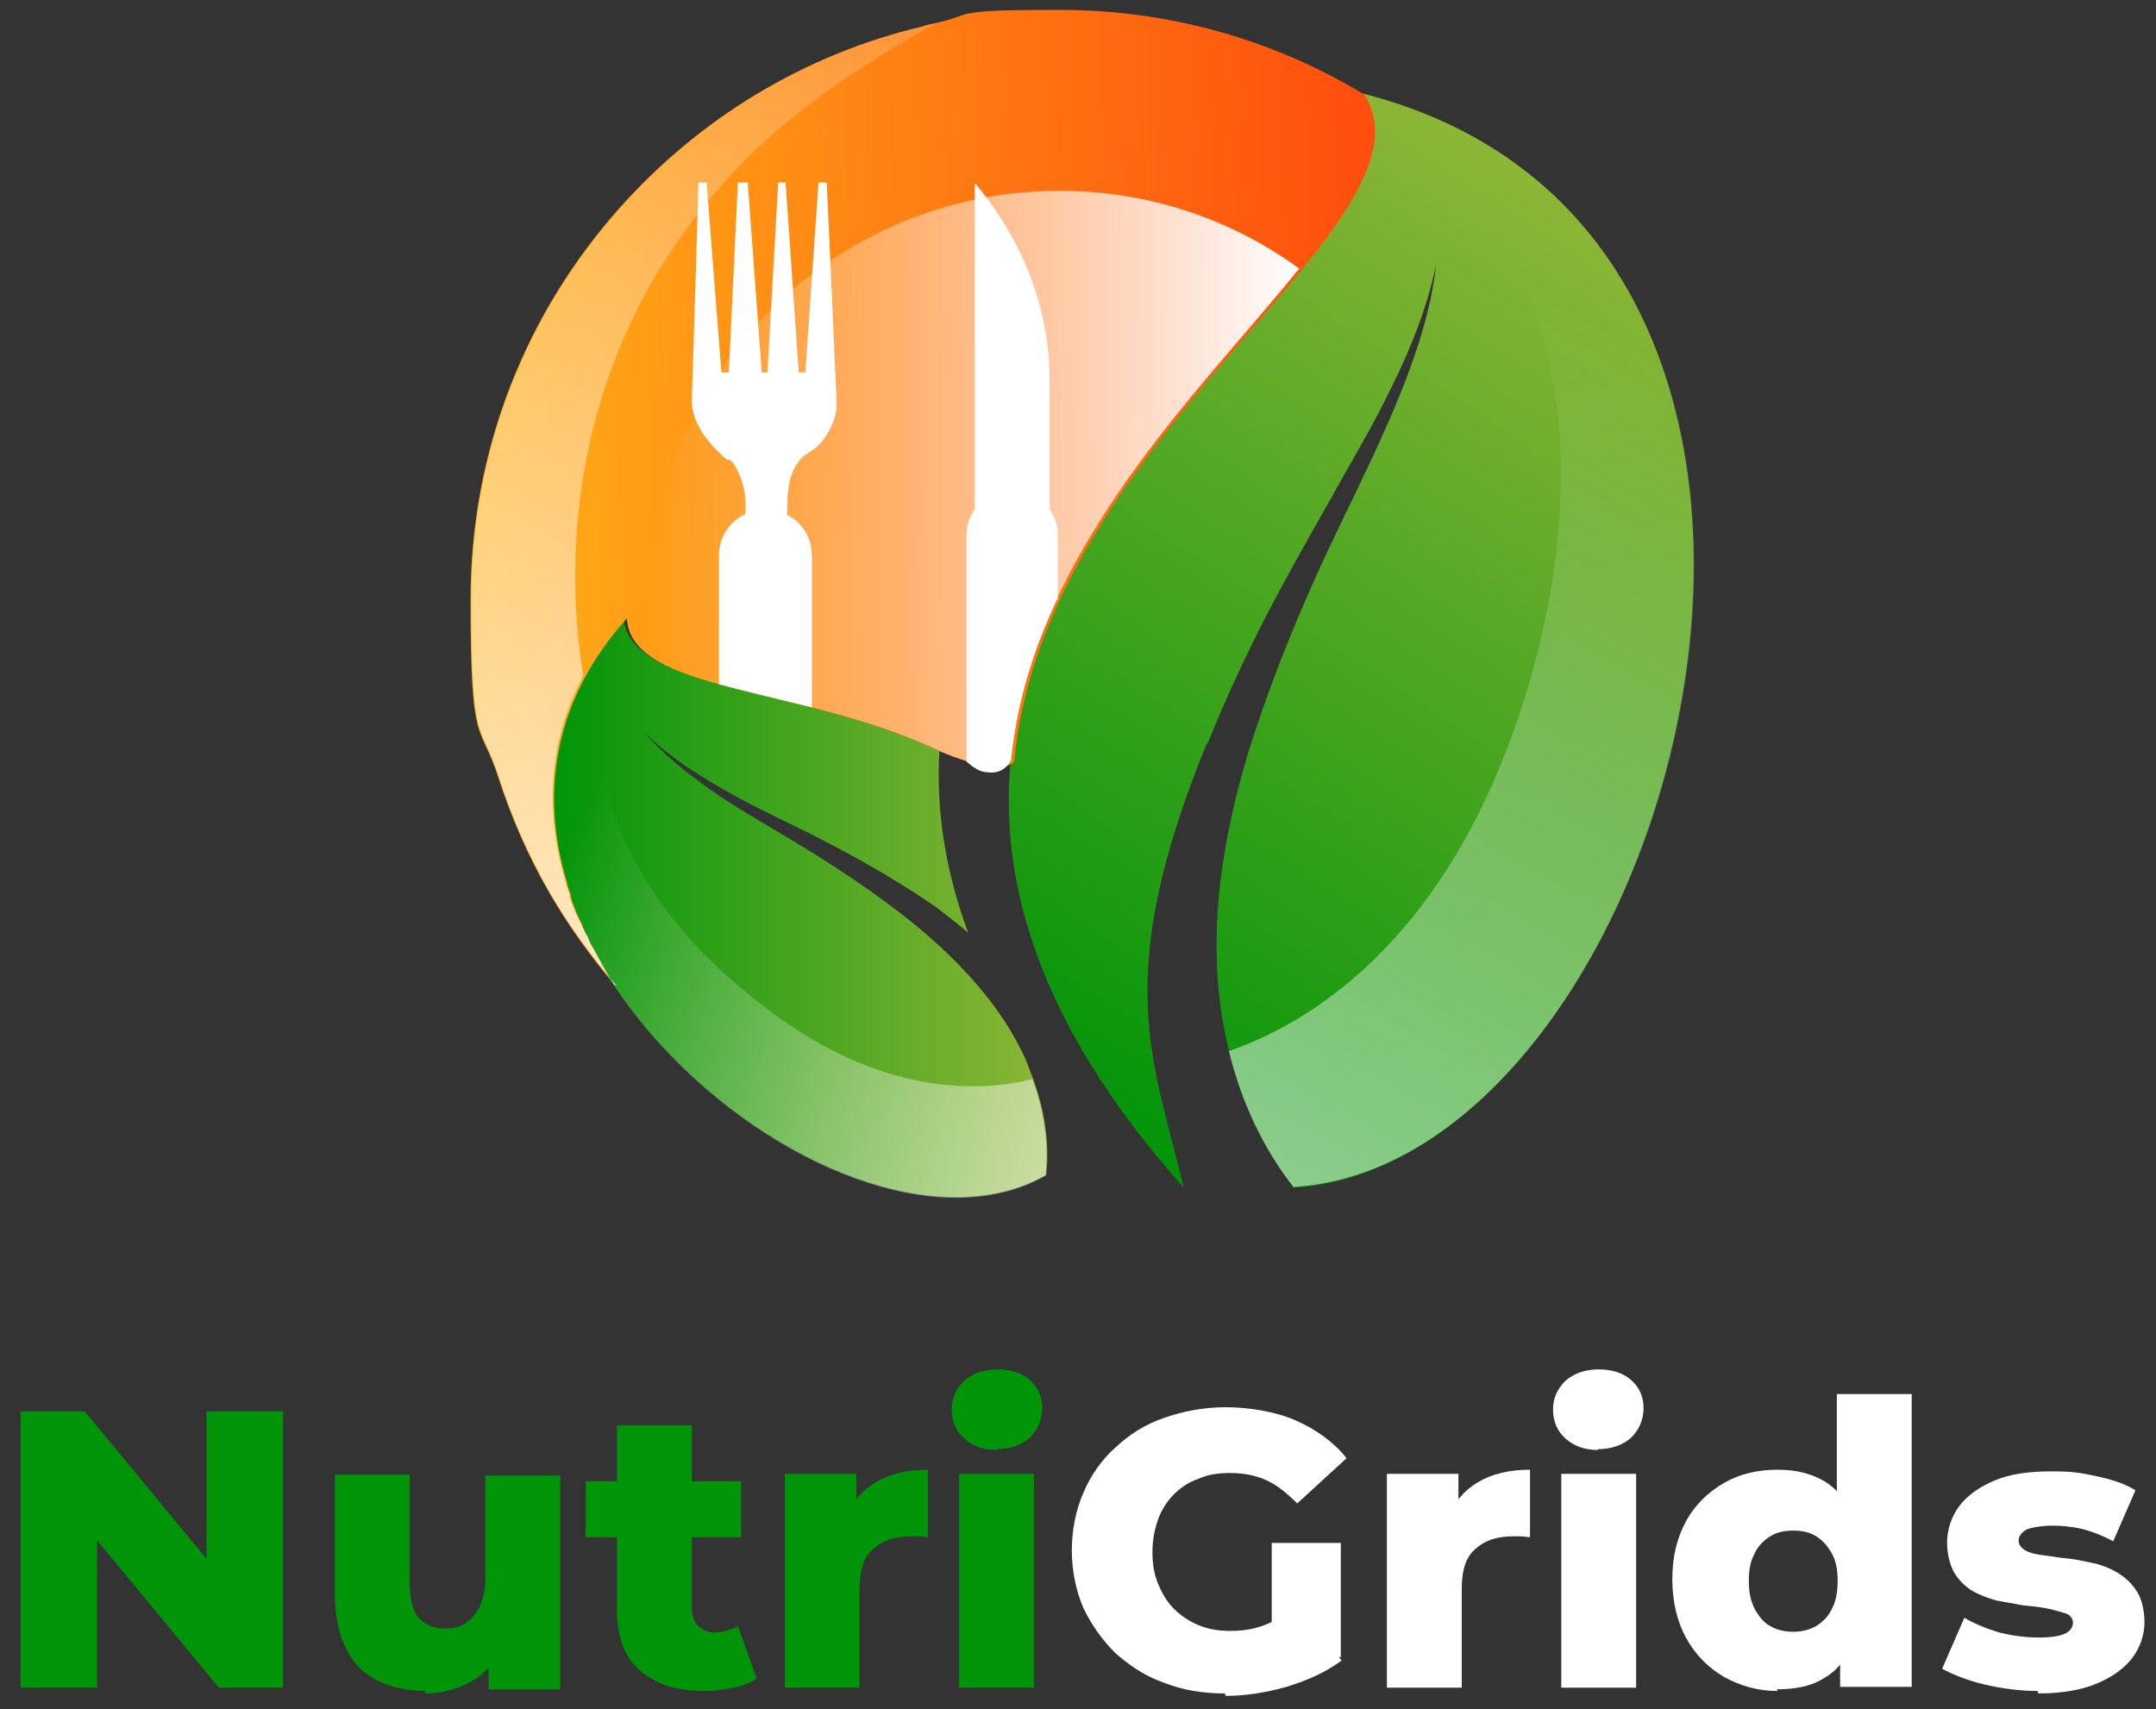 <?xml version="1.0" encoding="UTF-8"?>
<svg xmlns="http://www.w3.org/2000/svg" version="1.1" xmlns:xlink="http://www.w3.org/1999/xlink" viewBox="0 0 262.1 207.8">
  <rect x="0" y="0" width="262.1" height="207.8" fill="#333333" stroke="none"/>
  <!-- Generator: Adobe Illustrator 29.5.1, SVG Export Plug-In . SVG Version: 2.1.0 Build 141)  -->
  <defs>
    <style>
      .st0 {
        fill: url(#linear-gradient1);
      }

      .st0, .st1, .st2, .st3 {
        mix-blend-mode: soft-light;
      }

      .st4 {
        fill: url(#linear-gradient2);
      }

      .st5 {
        fill: #fff;
      }

      .st1 {
        fill: url(#linear-gradient3);
      }

      .st2 {
        fill: url(#linear-gradient4);
      }

      .st6 {
        isolation: isolate;
      }

      .st7 {
        fill: #009409;
      }

      .st8 {
        fill: url(#_Градієнт_без_назви_131);
      }

      .st3 {
        fill: url(#linear-gradient);
      }

      .st9 {
        fill: url(#_Градієнт_без_назви_13);
      }
    </style>
    <linearGradient id="_Градієнт_без_назви_13" data-name="Градієнт без назви 13" x1="200.4" y1="51.9" x2="326.8" y2="51.9" gradientTransform="translate(267.4 -165.3) rotate(123.2) scale(1 -1)" gradientUnits="userSpaceOnUse">
      <stop offset="0" stop-color="#8db636"/>
      <stop offset="1" stop-color="#009409"/>
    </linearGradient>
    <linearGradient id="linear-gradient" x1="210.7" y1="49.8" x2="418.2" y2="63.9" gradientTransform="translate(267.4 -165.3) rotate(123.2) scale(1 -1)" gradientUnits="userSpaceOnUse">
      <stop offset="0" stop-color="#fff" stop-opacity="0"/>
      <stop offset="1" stop-color="#fff"/>
    </linearGradient>
    <linearGradient id="_Градієнт_без_назви_131" data-name="Градієнт без назви 13" x1="-27" y1="110.2" x2="33.3" y2="110.2" gradientTransform="translate(100.3) rotate(-180) scale(1 -1)" xlink:href="#_Градієнт_без_назви_13"/>
    <linearGradient id="linear-gradient1" x1="309" y1="10.3" x2="441.5" y2="19.3" gradientTransform="translate(-209.5 -32.1) rotate(23.2)" xlink:href="#linear-gradient"/>
    <linearGradient id="linear-gradient2" x1="172.7" y1="58.4" x2="49.7" y2="61.6" gradientUnits="userSpaceOnUse">
      <stop offset="0" stop-color="#ff490d"/>
      <stop offset="1" stop-color="#ffb719"/>
    </linearGradient>
    <linearGradient id="linear-gradient3" x1="72.7" y1="-20.4" x2="109.4" y2="157.5" gradientTransform="matrix(1,0,0,1,0,0)" xlink:href="#linear-gradient"/>
    <linearGradient id="linear-gradient4" x1="79" y1="58.2" x2="158" y2="58.2" gradientTransform="matrix(1,0,0,1,0,0)" xlink:href="#linear-gradient"/>
  </defs>
  <g class="st6">
    <g id="_Шар_1" data-name="Шар_1">
      <g>
        <g>
          <g>
            <path class="st9" d="M146.8,90.4c4.7-11.5,8.7-18.7,14.6-29.1,2.6-4.7,5.4-9.3,7.7-14.1,2.4-4.8,4.4-9.8,5.5-15.1-.6,5.4-2.3,10.6-4.3,15.6-2,5-4.4,9.9-6.7,14.7-4.7,9.6-8.9,19.5-12,29.6-3,10.1-4.6,20.5-3.2,30.5.2,1.8.6,3.5,1,5.3,1.5,6.2,4.2,11.9,7.9,16.6,46.7-3,77.1-115.8,8.1-133.1,13.9,21.6-84.5,62.4-21.5,133.1-3.7-15.7-8.9-25.3,2.8-54Z"/>
            <path class="st3" d="M157.4,144.3c46.7-3,77.1-115.8,8.1-133.1,11.8,6.9,19.9,19.4,22.8,32.7,2.9,13.3,1.2,27.4-2.8,40.5-3,9.7-7.3,19-13.6,26.9-5.9,7.4-13.6,13.4-22.5,16.5,1.5,6.2,4.2,11.9,7.9,16.6Z"/>
          </g>
          <g>
            <path class="st8" d="M75.8,75c0,0,0-.1,0-.2.2,9.3,21.5,8.3,38.4,16.5-.4,6.9.6,14.3,3.5,22.1-1.3-1.1-2.6-2.1-3.9-3.1-5.8-4-11.9-7.3-18.1-10.3-3.1-1.5-6.1-3-9.1-4.8s-5.8-3.7-8.2-6.1c2.2,2.6,5,4.8,7.8,6.8,2.8,2,5.8,3.7,8.8,5.5,5.9,3.5,11.6,7.2,16.8,11.5,5.1,4.3,9.7,9.3,12.5,15.1.5,1,.7,1.6,1.3,3.2,1.4,3.8,2,7.8,1.6,11.6-25.9,14.9-81.9-34.3-51.4-67.9Z"/>
            <path class="st0" d="M127.2,142.9c-25.9,14.9-82-34.4-51.4-68-3.9,7.8-3.8,17.3-.6,25.5,3.2,8.1,9,15,15.8,20.5,5,4.1,10.6,7.6,16.7,9.5,5.7,1.8,12,2.3,17.8.8,1.4,3.8,2,7.8,1.6,11.6Z"/>
          </g>
          <g>
            <path class="st4" d="M165.5,11.4c0,0,.1,0,.2,0-10.8-6.5-23.4-10.2-36.9-10.2s-10.2.5-15,1.6c-.5.1-1.1.2-1.6.4-14.5,3.4-27.3,11.3-36.9,22.1-11.3,12.7-18.1,29.3-18.1,47.6s1.1,14.7,3.3,21.4c1.6,5,3.7,9.8,6.3,14.3,2.2,3.8,4.8,7.4,7.6,10.8-.2-.3-.4-.6-.6-.9-.1-.2-.3-.4-.4-.7-.2-.3-.4-.6-.5-.9-.2-.3-.3-.5-.4-.8-.1-.3-.3-.5-.4-.8-.2-.3-.3-.7-.5-1,0-.2-.2-.4-.3-.6-.2-.4-.4-.8-.5-1.2,0-.1-.1-.3-.2-.4-.2-.4-.4-.9-.6-1.3,0-.1,0-.2-.1-.3-.2-.5-.4-1-.5-1.5,0,0,0-.1,0-.2-.2-.5-.4-1.1-.5-1.6,0,0,0,0,0,0-3.2-10.6-1.7-22,7.3-32,0,0,0-.1,0-.2.2,9.3,21.5,8.3,38.4,16.5,6.9,2.9,8.7,1.4,8.7,1,3.8-39.8,52.5-65.5,42.5-81.1Z"/>
            <path class="st1" d="M74.7,119.8c-.1-.2-.2-.4-.3-.5-.2-.3-.4-.7-.6-1-.1-.2-.3-.5-.4-.7-.2-.3-.3-.6-.5-.9-.2-.3-.3-.6-.5-.9-.1-.2-.3-.5-.4-.7-.2-.3-.4-.7-.5-1,0-.2-.2-.4-.3-.6-.2-.4-.4-.8-.6-1.2,0-.1-.1-.3-.2-.4-.2-.4-.4-.9-.6-1.3,0-.1,0-.2-.1-.3-.2-.5-.4-1-.5-1.5,0,0,0-.1,0-.2-.2-.5-.4-1.1-.5-1.6,0,0,0,0,0,0-2.4-8.2-2.1-16.7,2.2-24.8-2.2-13.7-.7-28,4.8-40.8,3-7,7.2-13.5,12.3-19.2,6.8-7.6,15.1-13.3,23.9-18.3.6-.4,1.3-.7,2-1.1-.5.1-1.1.2-1.6.4-14.5,3.4-27.3,11.3-36.9,22.1-11.3,12.7-18.1,29.3-18.1,47.6s1.1,14.7,3.3,21.4c1.6,5,3.7,9.8,6.3,14.3,2.3,4,5.1,7.8,8.1,11.3,0,0,0-.1-.1-.2Z"/>
            <path class="st2" d="M158,32.7c-8.2-6-18.3-9.5-29.2-9.5-27.5,0-49.8,22.3-49.8,49.7s.2,4.9.5,7.3c6.8,4,22,5,34.7,11.1.9.4,3.5,1.4,5.5,1.7.8,0,1.7.1,2.2,0s1-.5,1-.5c2.4-25.3,22.9-44.8,35-59.8Z"/>
          </g>
          <g>
            <path class="st5" d="M128.6,72.9v-7.9c0-1.2-.4-2.2-1-3.1v-15.7c0-8.4-3.1-16.7-8.8-23.6l-.3-.3v39.6c-.6.9-1,2-1,3.1v27.6c1,.9,1.8,1.3,2.6,1.3,1.5.2,2.3-.6,2.8-1.4.7-7,2.7-13.5,5.6-19.6Z"/>
            <path class="st5" d="M88.7,55.9c.3.2.5.5.7.8.5.9,1.5,3,1.2,5.8-1.9.9-3.2,2.8-3.2,5v15.7c3.4.9,7.2,1.8,11.3,2.8v-18.5c0-2.1-1.2-4-3-4.9,0-2.2,0-4.7,1.4-6.5.5-.7,1.3-1.1,2-1.6.6-.5,1.1-1.1,1.5-1.8.6-1,1-2.1,1.1-3.2,0-.2,0-.4,0-.7l-.7-15.8-.5-10.8h-1l-1.6,23.1h-.8l-1.6-23.1h-.9l-1.3,23.1h-.7l-1.7-23.1h-1.2l-1.1,23.1h-.9l-1.8-23.1h-1l-.3,10.6-.5,16s-.3,3.3,4.3,7.1Z"/>
          </g>
        </g>
        <g>
          <path class="st7" d="M2.5,205.2v-33.6h7.8l18.5,22.4h-3.7v-22.4h9.3v33.6h-7.8l-18.5-22.4h3.7v22.4H2.5Z"/>
          <path class="st7" d="M51.7,205.6c-2.1,0-4-.4-5.7-1.2-1.7-.8-3-2.1-3.9-3.9-.9-1.8-1.4-4-1.4-6.7v-14.5h9.1v13.1c0,2,.4,3.5,1.1,4.3.8.9,1.8,1.3,3.2,1.3s1.7-.2,2.4-.6,1.3-1.1,1.8-2c.4-.9.7-2.1.7-3.5v-12.5h9.1v26h-8.7v-7.3l1.7,2.1c-.9,1.9-2.2,3.4-3.9,4.3-1.7.9-3.5,1.4-5.5,1.4Z"/>
          <path class="st7" d="M71.2,186.9v-6.8h18.9v6.8h-18.9ZM85.6,205.6c-3.3,0-5.9-.8-7.8-2.5-1.9-1.6-2.8-4.1-2.8-7.5v-22.3h9.1v22.2c0,.9.3,1.7.8,2.2.5.5,1.2.8,2,.8s2-.3,2.8-.8l2.3,6.4c-.8.5-1.7.9-2.8,1.1-1.1.2-2.3.4-3.5.4Z"/>
          <path class="st7" d="M95.4,205.2v-26h8.7v7.6l-1.3-2.2c.8-2,2-3.4,3.7-4.4,1.7-1,3.8-1.5,6.3-1.5v8.2c-.4,0-.8-.1-1.1-.1-.3,0-.6,0-1,0-1.9,0-3.4.5-4.5,1.5-1.2,1-1.7,2.6-1.7,4.9v12h-9.1Z"/>
          <path class="st7" d="M121.2,176.3c-1.7,0-3-.5-4-1.4-1-.9-1.5-2.1-1.5-3.5s.5-2.5,1.5-3.5c1-.9,2.4-1.4,4-1.4s3,.4,4,1.3c1,.9,1.5,2,1.5,3.4s-.5,2.6-1.5,3.6c-1,.9-2.4,1.4-4.1,1.4ZM116.6,205.2v-26h9.1v26h-9.1Z"/>
          <path class="st5" d="M148.9,205.9c-2.7,0-5.1-.4-7.4-1.3-2.3-.8-4.2-2.1-5.9-3.6-1.6-1.6-2.9-3.4-3.9-5.5-.9-2.1-1.4-4.5-1.4-7s.5-4.9,1.4-7c.9-2.1,2.2-4,3.9-5.5,1.7-1.6,3.6-2.8,5.9-3.6,2.3-.8,4.8-1.3,7.5-1.3s6,.5,8.5,1.6c2.5,1.1,4.6,2.6,6.2,4.6l-6,5.5c-1.2-1.2-2.4-2.2-3.7-2.8-1.3-.6-2.8-.9-4.4-.9s-2.8.2-3.9.7c-1.2.4-2.2,1.1-3,1.9-.8.8-1.5,1.9-1.9,3s-.7,2.5-.7,4,.2,2.7.7,3.9c.5,1.2,1.1,2.2,1.9,3,.8.8,1.8,1.5,3,2,1.2.5,2.5.7,3.9.7s2.8-.2,4.1-.7c1.3-.5,2.7-1.3,4.1-2.4l5.3,6.7c-1.9,1.4-4.1,2.4-6.7,3.2-2.5.7-5,1.1-7.4,1.1ZM154.6,200.3v-12.7h8.4v13.9l-8.4-1.2Z"/>
          <path class="st5" d="M168.6,205.2v-26h8.7v7.6l-1.3-2.2c.8-2,2-3.4,3.7-4.4,1.7-1,3.8-1.5,6.3-1.5v8.2c-.4,0-.8-.1-1.1-.1-.3,0-.6,0-1,0-1.9,0-3.4.5-4.5,1.5-1.2,1-1.7,2.6-1.7,4.9v12h-9.1Z"/>
          <path class="st5" d="M194.3,176.3c-1.7,0-3-.5-4-1.4-1-.9-1.5-2.1-1.5-3.5s.5-2.5,1.5-3.5c1-.9,2.4-1.4,4-1.4s3,.4,4,1.3c1,.9,1.5,2,1.5,3.4s-.5,2.6-1.5,3.6c-1,.9-2.4,1.4-4.1,1.4ZM189.8,205.2v-26h9.1v26h-9.1Z"/>
          <path class="st5" d="M216.1,205.6c-2.4,0-4.5-.6-6.5-1.7-1.9-1.1-3.5-2.7-4.6-4.7s-1.7-4.4-1.7-7.2.6-5.1,1.7-7.1,2.7-3.5,4.6-4.6c1.9-1.1,4.1-1.6,6.5-1.6s4.1.5,5.7,1.4c1.6,1,2.7,2.4,3.5,4.4s1.2,4.5,1.2,7.5-.4,5.6-1.2,7.6c-.8,2-1.9,3.5-3.5,4.4-1.5,1-3.5,1.4-5.8,1.4ZM218,198.4c1,0,1.9-.2,2.8-.7.8-.5,1.5-1.2,1.9-2.1.5-.9.7-2.1.7-3.4s-.2-2.4-.7-3.3c-.5-.9-1.1-1.6-1.9-2.1-.8-.5-1.7-.7-2.8-.7s-2,.2-2.8.7c-.8.5-1.5,1.2-1.9,2.1-.5.9-.7,2-.7,3.3s.2,2.4.7,3.4c.5.9,1.1,1.7,1.9,2.1.8.5,1.8.7,2.8.7ZM223.7,205.2v-13.1s-.4-8.6-.4-8.6v-14h9.1v35.6h-8.7Z"/>
          <path class="st5" d="M247.7,205.6c-2.2,0-4.4-.3-6.5-.8s-3.8-1.2-5.1-1.9l2.7-6.2c1.2.7,2.6,1.3,4.3,1.8,1.6.4,3.2.6,4.8.6s2.6-.2,3.2-.5c.6-.3.9-.8.9-1.3s-.3-.9-.8-1.1c-.6-.2-1.3-.4-2.2-.6s-1.9-.3-3-.4c-1.1-.2-2.2-.4-3.3-.6-1.1-.3-2.1-.7-3-1.2-.9-.6-1.6-1.3-2.2-2.3-.5-1-.8-2.2-.8-3.6s.5-3.1,1.5-4.4c1-1.3,2.4-2.3,4.3-3.1,1.9-.8,4.2-1.1,6.9-1.1s3.7.2,5.5.6c1.9.4,3.4.9,4.7,1.7l-2.7,6.2c-1.3-.7-2.6-1.2-3.8-1.5-1.3-.3-2.5-.4-3.6-.4s-2.6.2-3.2.5c-.6.4-.9.8-.9,1.3s.3.9.8,1.2c.5.3,1.3.5,2.2.6.9.1,1.9.3,3,.4,1.1.1,2.2.4,3.3.6,1.1.3,2.1.7,3,1.3.9.6,1.6,1.3,2.2,2.3.5.9.8,2.2.8,3.6s-.5,3-1.5,4.3c-1,1.3-2.4,2.3-4.3,3.1-1.9.8-4.3,1.2-7.1,1.2Z"/>
        </g>
      </g>
    </g>
  </g>
</svg>